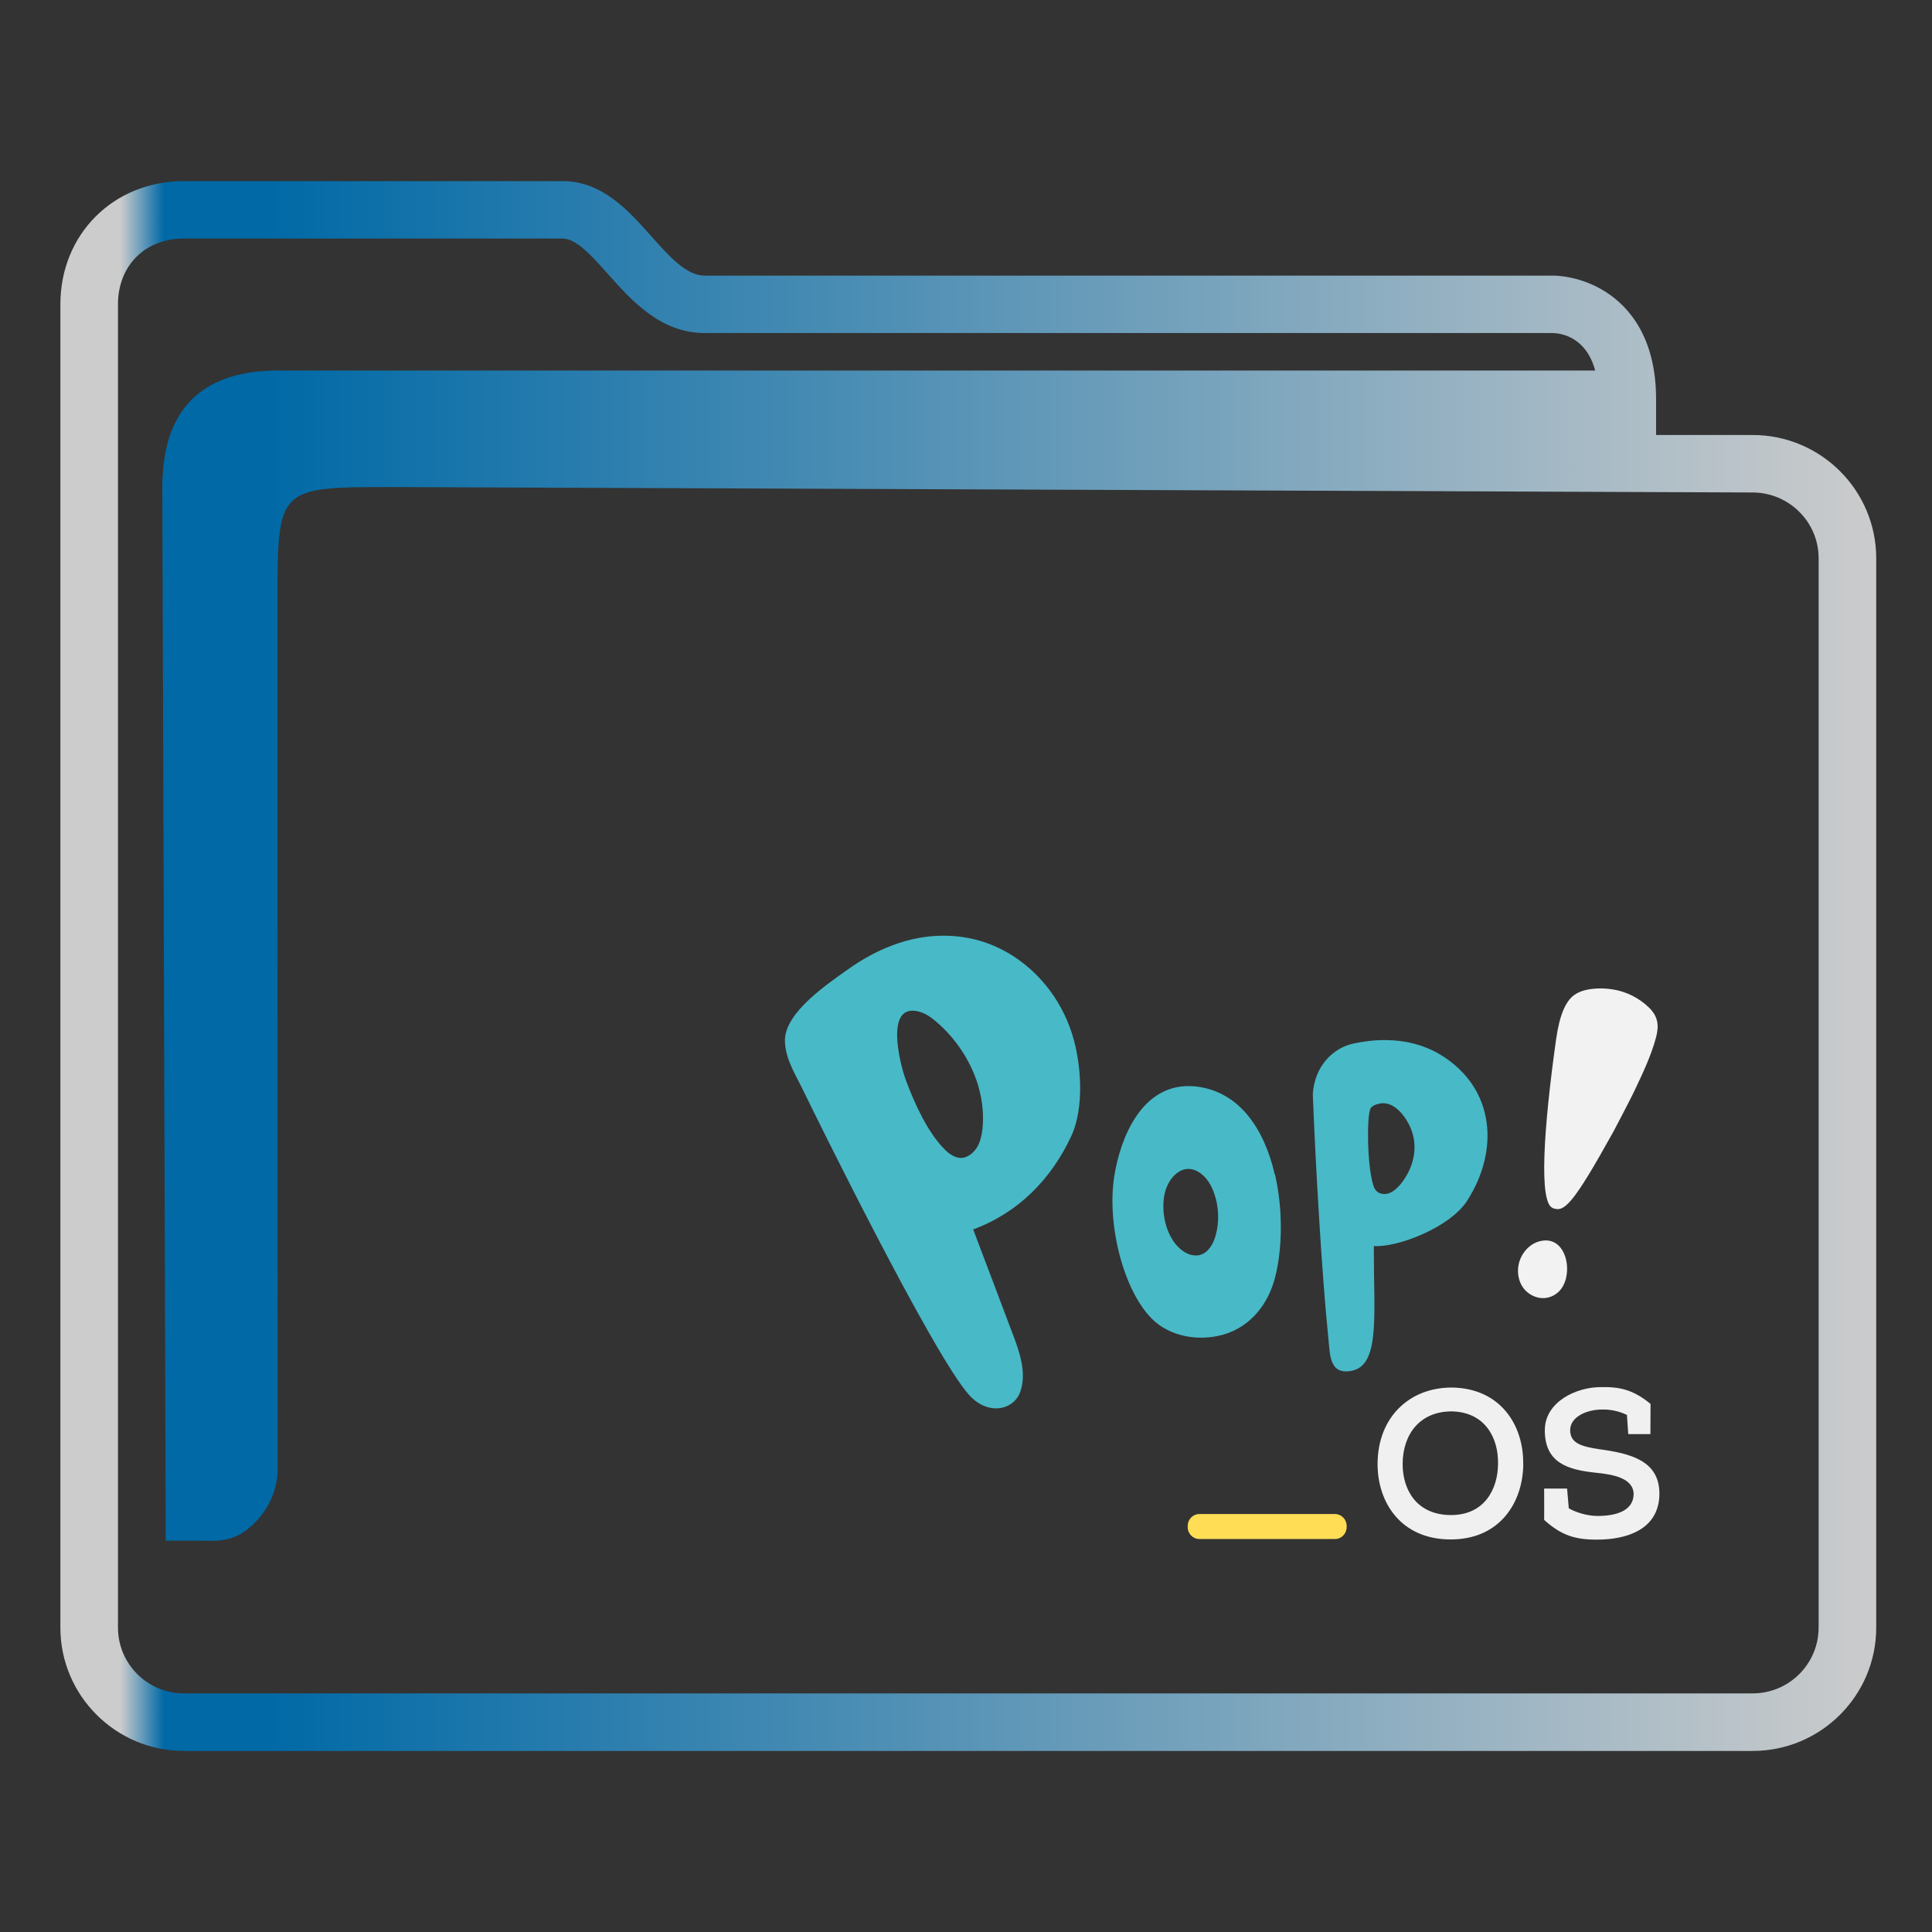 <?xml version="1.0" encoding="UTF-8" standalone="no"?>
<svg
   width="32"
   version="1.1"
   height="32"
   viewBox="0 0 32 32"
   id="svg15"
   sodipodi:docname="folder-Pop_OS.svg"
   inkscape:version="1.1.1 (3bf5ae0d25, 2021-09-20)"
   xmlns:inkscape="http://www.inkscape.org/namespaces/inkscape"
   xmlns:sodipodi="http://sodipodi.sourceforge.net/DTD/sodipodi-0.dtd"
   xmlns:xlink="http://www.w3.org/1999/xlink"
   xmlns="http://www.w3.org/2000/svg"
   xmlns:svg="http://www.w3.org/2000/svg"
   xmlns:rdf="http://www.w3.org/1999/02/22-rdf-syntax-ns#"
   xmlns:cc="http://creativecommons.org/ns#"
   xmlns:dc="http://purl.org/dc/elements/1.1/">
  <rect x="0" y="0" width="32" height="32" fill="#333333" stroke="none"/>
  <sodipodi:namedview
     pagecolor="#ffffff"
     bordercolor="#666666"
     borderopacity="1"
     objecttolerance="10"
     gridtolerance="10"
     guidetolerance="10"
     inkscape:pageopacity="0"
     inkscape:pageshadow="2"
     inkscape:window-width="1920"
     inkscape:window-height="1007"
     id="namedview17"
     showgrid="false"
     inkscape:zoom="9.8125"
     inkscape:cx="-16"
     inkscape:cy="8.6624204"
     inkscape:window-x="0"
     inkscape:window-y="0"
     inkscape:window-maximized="1"
     inkscape:current-layer="layer1"
     inkscape:document-rotation="0"
     inkscape:pagecheckerboard="0" />
  <defs
     id="defs5455">
    <linearGradient
       inkscape:collect="always"
       xlink:href="#linearGradient991"
       id="linearGradient1482"
       x1="386.571"
       y1="516.398"
       x2="446.621"
       y2="516.398"
       gradientUnits="userSpaceOnUse"
       gradientTransform="matrix(0.501,0,0,0.5,191.964,273.599)" />
    <linearGradient
       inkscape:collect="always"
       id="linearGradient991">
      <stop
         style="stop-color:#cccccc;stop-opacity:1"
         offset="0"
         id="stop987" />
      <stop
         style="stop-color:#cccccc;stop-opacity:1"
         offset="0.031"
         id="stop1929" />
      <stop
         style="stop-color:#0069a6;stop-opacity:1"
         offset="0.055"
         id="stop1263" />
      <stop
         style="stop-color:#0069a6;stop-opacity:1"
         offset="0.109"
         id="stop1027" />
      <stop
         style="stop-color:#cccccc;stop-opacity:1"
         offset="1"
         id="stop989" />
    </linearGradient>
  </defs>
  <g
     inkscape:label="Capa 1"
     inkscape:groupmode="layer"
     id="layer1"
     transform="translate(-384.571,-515.798)">
    <path
       style="fill:#f2f2f2;fill-opacity:1;stroke-width:0.014"
       id="path2-3-3"
       d="m 410.511,536.964 c -0.028,0.113 -0.084,0.213 -0.182,0.275 -0.154,0.099 -0.341,0.07 -0.474,-0.05 -0.124,-0.111 -0.166,-0.3 -0.127,-0.462 0.04,-0.17 0.169,-0.32 0.334,-0.367 0.367,-0.104 0.52,0.304 0.448,0.604 z m -0.225,-1.159 c -0.228,-0.093 -0.149,-1.313 0.059,-2.794 0.059,-0.414 0.159,-0.61 0.272,-0.71 0.162,-0.141 0.457,-0.147 0.656,-0.117 0.229,0.033 0.448,0.143 0.615,0.307 0.147,0.146 0.163,0.294 0.113,0.487 -0.082,0.307 -0.223,0.601 -0.359,0.888 -0.031,0.07 -0.313,0.614 -0.351,0.681 -0.677,1.219 -0.813,1.337 -1.006,1.259 z" />
    <path
       style="fill:#48b9c7;fill-opacity:1;stroke-width:0.014"
       id="path4"
       d="m 405.69,535.255 c 0.134,0.585 0.12,1.227 0.003,1.69 -0.108,0.437 -0.399,0.828 -0.863,0.959 -0.407,0.116 -0.88,0.031 -1.171,-0.254 -0.478,-0.468 -0.757,-1.567 -0.633,-2.365 0.101,-0.641 0.439,-1.461 1.18,-1.497 0.048,-0.002 0.095,-10e-4 0.142,0.002 0.756,0.07 1.168,0.721 1.338,1.464 z m -1.366,1.332 c 0.041,0.008 0.084,0.008 0.126,-0.004 0.141,-0.041 0.222,-0.191 0.26,-0.337 0.058,-0.221 0.049,-0.46 -0.027,-0.677 -0.038,-0.11 -0.093,-0.217 -0.179,-0.297 -0.3,-0.281 -0.601,0.011 -0.652,0.344 -0.04,0.26 0.019,0.561 0.177,0.771 0.074,0.097 0.18,0.181 0.293,0.201 z" />
    <path
       style="fill:#48b9c7;fill-opacity:1;stroke-width:0.014"
       id="path6"
       d="m 407.326,536.496 c -10e-4,1.08 0.105,1.907 -0.36,2.005 -0.377,0.079 -0.365,-0.26 -0.394,-0.544 -0.112,-1.1 -0.214,-2.928 -0.257,-4.035 0.03,-0.475 0.342,-0.766 0.666,-0.838 0.5,-0.11 1.034,-0.079 1.477,0.201 0.876,0.554 0.946,1.57 0.415,2.399 -0.291,0.452 -1.169,0.781 -1.546,0.752 z m 0.112,-2.422 c -0.054,0.009 -0.144,0.033 -0.169,0.088 -0.06,0.127 -0.057,0.934 0.049,1.272 0.018,0.056 0.053,0.108 0.109,0.128 0.198,0.074 0.377,-0.174 0.458,-0.324 0.113,-0.208 0.149,-0.454 0.078,-0.682 -0.067,-0.213 -0.275,-0.521 -0.525,-0.482 z" />
    <path
       style="fill:#48b9c7;fill-opacity:1;stroke-width:0.014"
       id="path8"
       d="m 402.317,534.61 c -0.328,0.709 -0.873,1.273 -1.627,1.551 0.217,0.578 0.437,1.149 0.652,1.725 0.12,0.311 0.235,0.652 0.13,0.959 -0.109,0.314 -0.533,0.401 -0.842,0.067 -0.594,-0.645 -2.601,-4.733 -2.749,-5.04 -0.126,-0.264 -0.314,-0.547 -0.309,-0.852 0.01,-0.46 0.706,-0.925 1.039,-1.163 0.467,-0.333 1.006,-0.56 1.583,-0.561 0.45,0 0.834,0.126 1.175,0.348 0.522,0.343 0.886,0.889 1.02,1.507 0.117,0.544 0.092,1.101 -0.071,1.457 m -1.53,-0.776 c -0.117,-0.435 -0.383,-0.836 -0.717,-1.117 -0.072,-0.061 -0.151,-0.119 -0.241,-0.15 -0.626,-0.21 -0.355,0.859 -0.253,1.129 0.141,0.378 0.355,0.856 0.641,1.142 0.063,0.063 0.137,0.119 0.222,0.136 0.13,0.028 0.25,-0.066 0.316,-0.174 0.053,-0.09 0.075,-0.197 0.088,-0.301 0.022,-0.221 0.002,-0.447 -0.057,-0.664 z" />
    <path
       style="fill:#f0f0f0;fill-opacity:1;stroke-width:0.014"
       id="path10"
       d="m 409.801,540.043 c -0.002,0.627 -0.377,1.253 -1.203,1.253 -0.826,0 -1.21,-0.617 -1.21,-1.246 0,-0.785 0.535,-1.27 1.226,-1.27 0.802,0.008 1.193,0.615 1.186,1.263 z m -1.186,-0.868 c -0.518,0 -0.809,0.368 -0.812,0.871 0,0.437 0.239,0.846 0.802,0.846 0.563,0 0.778,-0.444 0.778,-0.851 0.008,-0.422 -0.212,-0.856 -0.768,-0.866 z m 1.532,1.8 c 0,0.093 0.002,-0.441 0,-0.522 h 0.38 l 0.028,0.327 c 0.124,0.073 0.317,0.127 0.475,0.127 0.293,0 0.599,-0.076 0.599,-0.368 -0.01,-0.265 -0.351,-0.32 -0.626,-0.348 -0.468,-0.049 -0.845,-0.165 -0.845,-0.702 0,-0.478 0.529,-0.716 0.923,-0.716 0.317,-0.008 0.542,0.043 0.828,0.278 0,0.193 -0.002,0.307 -0.002,0.5 h -0.367 l -0.022,-0.317 c -0.148,-0.073 -0.3,-0.093 -0.418,-0.09 -0.253,0.002 -0.522,0.124 -0.522,0.341 0,0.213 0.175,0.271 0.485,0.317 0.506,0.069 0.993,0.185 0.993,0.736 -0.002,0.602 -0.556,0.761 -1.031,0.761 -0.362,10e-4 -0.588,-0.067 -0.874,-0.323 z"
       inkscape:connector-curvature="0" />
    <path
       style="fill:#ffdd55;fill-opacity:1;stroke-width:0.014"
       id="path12"
       d="m 406.876,541.091 c 0,0.11 -0.087,0.198 -0.194,0.198 h -2.245 c -0.108,0 -0.194,-0.088 -0.194,-0.198 v -0.018 c 0,-0.11 0.086,-0.198 0.194,-0.198 h 2.245 c 0.107,0 0.194,0.088 0.194,0.198 z"
       inkscape:connector-curvature="0" />
    <path
       d="m 413.601,523.003 h -1.6 v -0.591 c 0,-1.026 -0.45,-1.531 -0.828,-1.775 -0.405,-0.261 -0.803,-0.274 -0.878,-0.274 h -14.054 c -0.301,0 -0.584,-0.317 -0.883,-0.653 -0.381,-0.428 -0.813,-0.912 -1.469,-0.912 H 387.617 c -1.166,0 -2.046,0.878 -2.046,2.042 v 21.917 c 0,1.126 0.918,2.042 2.046,2.042 h 25.984 c 1.128,0 2.046,-0.916 2.046,-2.042 v -17.712 c 0,-1.126 -0.918,-2.042 -2.046,-2.042 z m 1.092,19.753 c 0,0.601 -0.49,1.09 -1.092,1.09 H 387.617 c -0.602,0 -1.092,-0.489 -1.092,-1.09 v -21.917 c 0,-0.641 0.449,-1.09 1.092,-1.09 h 6.272 c 0.228,0 0.485,0.288 0.756,0.593 0.386,0.433 0.867,0.972 1.596,0.972 h 14.049 c 0.144,0.004 0.552,0.067 0.702,0.621 h -21.881 c -1.216,0.025 -1.851,0.66 -1.851,1.929 l 0.056,17.452 h 0.58 c 0,0 -0.12,0.001 4.9e-4,0.001 0.188,0 0.484,0.037 0.76,-0.179 0.497,-0.389 0.518,-0.893 0.513,-1.031 l -0.002,-14.338 c 0,-1.904 0,-1.904 1.907,-1.904 l 22.527,0.09 c 0.602,0.002 1.092,0.489 1.092,1.09 v 17.712 z"
       id="path2-3-3-3"
       sodipodi:nodetypes="scscsscssssssssscsssssscsccccccsccccsscc"
       style="fill:url(#linearGradient1482);fill-opacity:1;stroke-width:0.318" />
  </g>
</svg>
